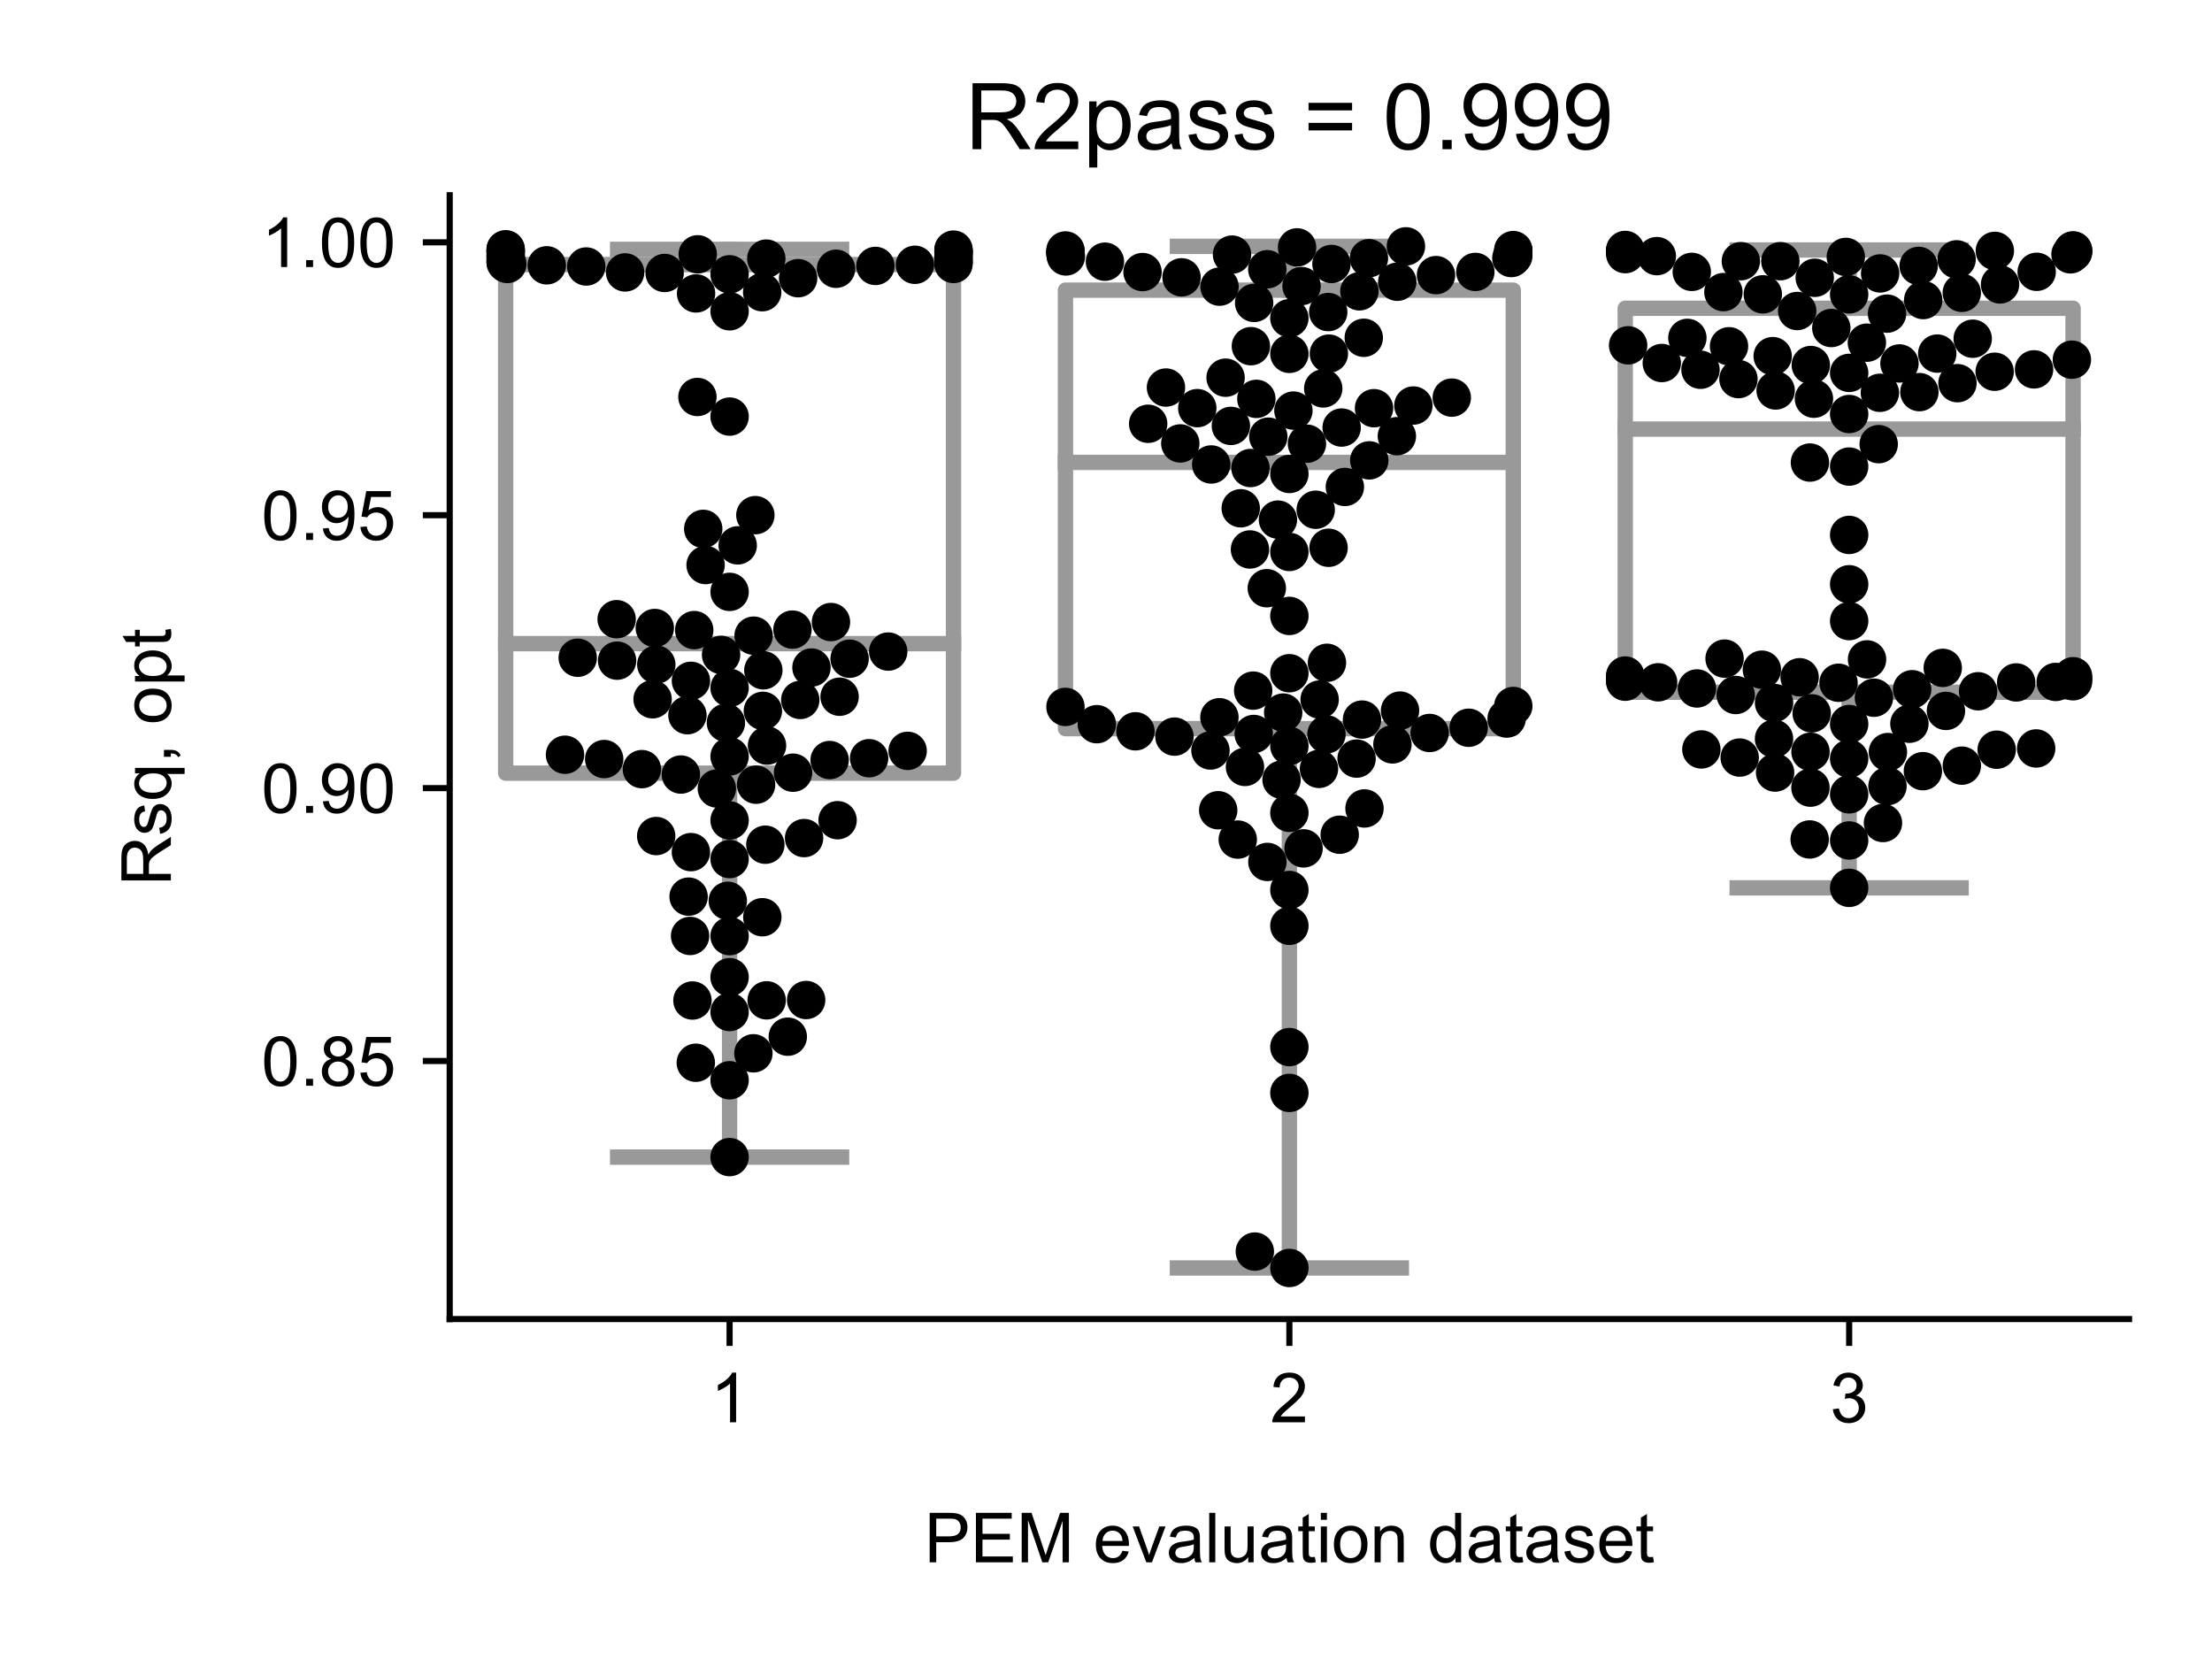 <?xml version="1.0" encoding="utf-8" standalone="no"?>
<!DOCTYPE svg PUBLIC "-//W3C//DTD SVG 1.1//EN"
  "http://www.w3.org/Graphics/SVG/1.1/DTD/svg11.dtd">
<!-- Created with matplotlib (https://matplotlib.org/) -->
<svg height="216pt" version="1.1" viewBox="0 0 288 216" width="288pt" xmlns="http://www.w3.org/2000/svg" xmlns:xlink="http://www.w3.org/1999/xlink">
 <defs>
  <style type="text/css">*{stroke-linecap:butt;stroke-linejoin:round;}</style>
 </defs>
 <g id="figure_1">
  <g id="patch_1">
   <path d="M 0 216 
L 288 216 
L 288 0 
L 0 0 
z
" style="fill:#ffffff;"/>
  </g>
  <g id="axes_1">
   <g id="patch_2">
    <path d="M 58.55 171.738 
L 277.2 171.738 
L 277.2 25.425 
L 58.55 25.425 
z
" style="fill:#ffffff;"/>
   </g>
   <g id="patch_3">
    <path clip-path="url(#pafe825fc06)" d="M 65.839 100.664 
L 124.145 100.664 
L 124.145 34.449 
L 65.839 34.449 
L 65.839 100.664 
z
" style="fill:#ffffff;stroke:#999999;stroke-linejoin:miter;stroke-width:2;"/>
   </g>
   <g id="patch_4">
    <path clip-path="url(#pafe825fc06)" d="M 138.722 94.869 
L 197.029 94.869 
L 197.029 37.777 
L 138.722 37.777 
L 138.722 94.869 
z
" style="fill:#ffffff;stroke:#999999;stroke-linejoin:miter;stroke-width:2;"/>
   </g>
   <g id="patch_5">
    <path clip-path="url(#pafe825fc06)" d="M 211.605 90.123 
L 269.912 90.123 
L 269.912 40.135 
L 211.605 40.135 
L 211.605 90.123 
z
" style="fill:#ffffff;stroke:#999999;stroke-linejoin:miter;stroke-width:2;"/>
   </g>
   <g id="matplotlib.axis_1">
    <g id="xtick_1">
     <g id="line2d_1">
      <defs>
       <path d="M 0 0 
L 0 3.5 
" id="m58ea2082ed" style="stroke:#000000;stroke-width:0.8;"/>
      </defs>
      <g>
       <use style="stroke:#000000;stroke-width:0.8;" x="94.992" xlink:href="#m58ea2082ed" y="171.738"/>
      </g>
     </g>
     <g id="text_1">
      <!-- 1 -->
      <g transform="translate(92.49 185.18)scale(0.09 -0.09)">
       <defs>
        <path d="M 37.25 0 
L 28.469 0 
L 28.469 56 
Q 25.297 52.984 20.141 49.953 
Q 14.984 46.922 10.891 45.406 
L 10.891 53.906 
Q 18.266 57.375 23.781 62.297 
Q 29.297 67.234 31.594 71.875 
L 37.25 71.875 
z
" id="ArialMT-49"/>
       </defs>
       <use xlink:href="#ArialMT-49"/>
      </g>
     </g>
    </g>
    <g id="xtick_2">
     <g id="line2d_2">
      <g>
       <use style="stroke:#000000;stroke-width:0.8;" x="167.875" xlink:href="#m58ea2082ed" y="171.738"/>
      </g>
     </g>
     <g id="text_2">
      <!-- 2 -->
      <g transform="translate(165.373 185.18)scale(0.09 -0.09)">
       <defs>
        <path d="M 50.344 8.453 
L 50.344 0 
L 3.031 0 
Q 2.938 3.172 4.047 6.109 
Q 5.859 10.938 9.828 15.625 
Q 13.812 20.312 21.344 26.469 
Q 33.016 36.031 37.109 41.625 
Q 41.219 47.219 41.219 52.203 
Q 41.219 57.422 37.469 61 
Q 33.734 64.594 27.734 64.594 
Q 21.391 64.594 17.578 60.781 
Q 13.766 56.984 13.719 50.25 
L 4.688 51.172 
Q 5.609 61.281 11.656 66.578 
Q 17.719 71.875 27.938 71.875 
Q 38.234 71.875 44.234 66.156 
Q 50.25 60.453 50.25 52 
Q 50.25 47.703 48.484 43.547 
Q 46.734 39.406 42.656 34.812 
Q 38.578 30.219 29.109 22.219 
Q 21.188 15.578 18.938 13.203 
Q 16.703 10.844 15.234 8.453 
z
" id="ArialMT-50"/>
       </defs>
       <use xlink:href="#ArialMT-50"/>
      </g>
     </g>
    </g>
    <g id="xtick_3">
     <g id="line2d_3">
      <g>
       <use style="stroke:#000000;stroke-width:0.8;" x="240.758" xlink:href="#m58ea2082ed" y="171.738"/>
      </g>
     </g>
     <g id="text_3">
      <!-- 3 -->
      <g transform="translate(238.256 185.18)scale(0.09 -0.09)">
       <defs>
        <path d="M 4.203 18.891 
L 12.984 20.062 
Q 14.5 12.594 18.141 9.297 
Q 21.781 6 27 6 
Q 33.203 6 37.469 10.297 
Q 41.75 14.594 41.75 20.953 
Q 41.75 27 37.797 30.922 
Q 33.844 34.859 27.734 34.859 
Q 25.25 34.859 21.531 33.891 
L 22.516 41.609 
Q 23.391 41.5 23.922 41.5 
Q 29.547 41.5 34.031 44.422 
Q 38.531 47.359 38.531 53.469 
Q 38.531 58.297 35.25 61.469 
Q 31.984 64.656 26.812 64.656 
Q 21.688 64.656 18.266 61.422 
Q 14.844 58.203 13.875 51.766 
L 5.078 53.328 
Q 6.688 62.156 12.391 67.016 
Q 18.109 71.875 26.609 71.875 
Q 32.469 71.875 37.391 69.359 
Q 42.328 66.844 44.938 62.5 
Q 47.562 58.156 47.562 53.266 
Q 47.562 48.641 45.062 44.828 
Q 42.578 41.016 37.703 38.766 
Q 44.047 37.312 47.562 32.688 
Q 51.078 28.078 51.078 21.141 
Q 51.078 11.766 44.234 5.25 
Q 37.406 -1.266 26.953 -1.266 
Q 17.531 -1.266 11.297 4.344 
Q 5.078 9.969 4.203 18.891 
z
" id="ArialMT-51"/>
       </defs>
       <use xlink:href="#ArialMT-51"/>
      </g>
     </g>
    </g>
    <g id="text_4">
     <!-- PEM evaluation dataset -->
     <g transform="translate(120.349 203.411)scale(0.09 -0.09)">
      <defs>
       <path d="M 7.719 0 
L 7.719 71.578 
L 34.719 71.578 
Q 41.844 71.578 45.609 70.906 
Q 50.875 70.016 54.438 67.547 
Q 58.016 65.094 60.188 60.641 
Q 62.359 56.203 62.359 50.875 
Q 62.359 41.75 56.547 35.422 
Q 50.734 29.109 35.547 29.109 
L 17.188 29.109 
L 17.188 0 
z
M 17.188 37.547 
L 35.688 37.547 
Q 44.875 37.547 48.734 40.969 
Q 52.594 44.391 52.594 50.594 
Q 52.594 55.078 50.312 58.266 
Q 48.047 61.469 44.344 62.5 
Q 41.938 63.141 35.5 63.141 
L 17.188 63.141 
z
" id="ArialMT-80"/>
       <path d="M 7.906 0 
L 7.906 71.578 
L 59.672 71.578 
L 59.672 63.141 
L 17.391 63.141 
L 17.391 41.219 
L 56.984 41.219 
L 56.984 32.812 
L 17.391 32.812 
L 17.391 8.453 
L 61.328 8.453 
L 61.328 0 
z
" id="ArialMT-69"/>
       <path d="M 7.422 0 
L 7.422 71.578 
L 21.688 71.578 
L 38.625 20.906 
Q 40.969 13.812 42.047 10.297 
Q 43.266 14.203 45.844 21.781 
L 62.984 71.578 
L 75.734 71.578 
L 75.734 0 
L 66.609 0 
L 66.609 59.906 
L 45.797 0 
L 37.25 0 
L 16.547 60.938 
L 16.547 0 
z
" id="ArialMT-77"/>
       <path id="ArialMT-32"/>
       <path d="M 42.094 16.703 
L 51.172 15.578 
Q 49.031 7.625 43.219 3.219 
Q 37.406 -1.172 28.375 -1.172 
Q 17 -1.172 10.328 5.828 
Q 3.656 12.844 3.656 25.484 
Q 3.656 38.578 10.391 45.797 
Q 17.141 53.031 27.875 53.031 
Q 38.281 53.031 44.875 45.953 
Q 51.469 38.875 51.469 26.031 
Q 51.469 25.25 51.422 23.688 
L 12.75 23.688 
Q 13.234 15.141 17.578 10.594 
Q 21.922 6.062 28.422 6.062 
Q 33.25 6.062 36.672 8.594 
Q 40.094 11.141 42.094 16.703 
z
M 13.234 30.906 
L 42.188 30.906 
Q 41.609 37.453 38.875 40.719 
Q 34.672 45.797 27.984 45.797 
Q 21.922 45.797 17.797 41.75 
Q 13.672 37.703 13.234 30.906 
z
" id="ArialMT-101"/>
       <path d="M 21 0 
L 1.266 51.859 
L 10.547 51.859 
L 21.688 20.797 
Q 23.484 15.766 25 10.359 
Q 26.172 14.453 28.266 20.219 
L 39.797 51.859 
L 48.828 51.859 
L 29.203 0 
z
" id="ArialMT-118"/>
       <path d="M 40.438 6.391 
Q 35.547 2.25 31.031 0.531 
Q 26.516 -1.172 21.344 -1.172 
Q 12.797 -1.172 8.203 3 
Q 3.609 7.172 3.609 13.672 
Q 3.609 17.484 5.344 20.625 
Q 7.078 23.781 9.891 25.688 
Q 12.703 27.594 16.219 28.562 
Q 18.797 29.25 24.031 29.891 
Q 34.672 31.156 39.703 32.906 
Q 39.75 34.719 39.75 35.203 
Q 39.75 40.578 37.25 42.781 
Q 33.891 45.75 27.25 45.75 
Q 21.047 45.75 18.094 43.578 
Q 15.141 41.406 13.719 35.891 
L 5.125 37.062 
Q 6.297 42.578 8.984 45.969 
Q 11.672 49.359 16.75 51.188 
Q 21.828 53.031 28.516 53.031 
Q 35.156 53.031 39.297 51.469 
Q 43.453 49.906 45.406 47.531 
Q 47.359 45.172 48.141 41.547 
Q 48.578 39.312 48.578 33.453 
L 48.578 21.734 
Q 48.578 9.469 49.141 6.219 
Q 49.703 2.984 51.375 0 
L 42.188 0 
Q 40.828 2.734 40.438 6.391 
z
M 39.703 26.031 
Q 34.906 24.078 25.344 22.703 
Q 19.922 21.922 17.672 20.938 
Q 15.438 19.969 14.203 18.094 
Q 12.984 16.219 12.984 13.922 
Q 12.984 10.406 15.641 8.062 
Q 18.312 5.719 23.438 5.719 
Q 28.516 5.719 32.469 7.938 
Q 36.422 10.156 38.281 14.016 
Q 39.703 17 39.703 22.797 
z
" id="ArialMT-97"/>
       <path d="M 6.391 0 
L 6.391 71.578 
L 15.188 71.578 
L 15.188 0 
z
" id="ArialMT-108"/>
       <path d="M 40.578 0 
L 40.578 7.625 
Q 34.516 -1.172 24.125 -1.172 
Q 19.531 -1.172 15.547 0.578 
Q 11.578 2.344 9.641 5 
Q 7.719 7.672 6.938 11.531 
Q 6.391 14.109 6.391 19.734 
L 6.391 51.859 
L 15.188 51.859 
L 15.188 23.094 
Q 15.188 16.219 15.719 13.812 
Q 16.547 10.359 19.234 8.375 
Q 21.922 6.391 25.875 6.391 
Q 29.828 6.391 33.297 8.422 
Q 36.766 10.453 38.203 13.938 
Q 39.656 17.438 39.656 24.078 
L 39.656 51.859 
L 48.438 51.859 
L 48.438 0 
z
" id="ArialMT-117"/>
       <path d="M 25.781 7.859 
L 27.047 0.094 
Q 23.344 -0.688 20.406 -0.688 
Q 15.625 -0.688 12.984 0.828 
Q 10.359 2.344 9.281 4.812 
Q 8.203 7.281 8.203 15.188 
L 8.203 45.016 
L 1.766 45.016 
L 1.766 51.859 
L 8.203 51.859 
L 8.203 64.703 
L 16.938 69.969 
L 16.938 51.859 
L 25.781 51.859 
L 25.781 45.016 
L 16.938 45.016 
L 16.938 14.703 
Q 16.938 10.938 17.406 9.859 
Q 17.875 8.797 18.922 8.156 
Q 19.969 7.516 21.922 7.516 
Q 23.391 7.516 25.781 7.859 
z
" id="ArialMT-116"/>
       <path d="M 6.641 61.469 
L 6.641 71.578 
L 15.438 71.578 
L 15.438 61.469 
z
M 6.641 0 
L 6.641 51.859 
L 15.438 51.859 
L 15.438 0 
z
" id="ArialMT-105"/>
       <path d="M 3.328 25.922 
Q 3.328 40.328 11.328 47.266 
Q 18.016 53.031 27.641 53.031 
Q 38.328 53.031 45.109 46.016 
Q 51.906 39.016 51.906 26.656 
Q 51.906 16.656 48.906 10.906 
Q 45.906 5.172 40.156 2 
Q 34.422 -1.172 27.641 -1.172 
Q 16.75 -1.172 10.031 5.812 
Q 3.328 12.797 3.328 25.922 
z
M 12.359 25.922 
Q 12.359 15.969 16.703 11.016 
Q 21.047 6.062 27.641 6.062 
Q 34.188 6.062 38.531 11.031 
Q 42.875 16.016 42.875 26.219 
Q 42.875 35.844 38.5 40.797 
Q 34.125 45.75 27.641 45.75 
Q 21.047 45.75 16.703 40.812 
Q 12.359 35.891 12.359 25.922 
z
" id="ArialMT-111"/>
       <path d="M 6.594 0 
L 6.594 51.859 
L 14.5 51.859 
L 14.5 44.484 
Q 20.219 53.031 31 53.031 
Q 35.688 53.031 39.625 51.344 
Q 43.562 49.656 45.516 46.922 
Q 47.469 44.188 48.25 40.438 
Q 48.734 37.984 48.734 31.891 
L 48.734 0 
L 39.938 0 
L 39.938 31.547 
Q 39.938 36.922 38.906 39.578 
Q 37.891 42.234 35.281 43.812 
Q 32.672 45.406 29.156 45.406 
Q 23.531 45.406 19.453 41.844 
Q 15.375 38.281 15.375 28.328 
L 15.375 0 
z
" id="ArialMT-110"/>
       <path d="M 40.234 0 
L 40.234 6.547 
Q 35.297 -1.172 25.734 -1.172 
Q 19.531 -1.172 14.328 2.25 
Q 9.125 5.672 6.266 11.797 
Q 3.422 17.922 3.422 25.875 
Q 3.422 33.641 6 39.969 
Q 8.594 46.297 13.766 49.656 
Q 18.953 53.031 25.344 53.031 
Q 30.031 53.031 33.688 51.047 
Q 37.359 49.078 39.656 45.906 
L 39.656 71.578 
L 48.391 71.578 
L 48.391 0 
z
M 12.453 25.875 
Q 12.453 15.922 16.641 10.984 
Q 20.844 6.062 26.562 6.062 
Q 32.328 6.062 36.344 10.766 
Q 40.375 15.484 40.375 25.141 
Q 40.375 35.797 36.266 40.766 
Q 32.172 45.75 26.172 45.75 
Q 20.312 45.75 16.375 40.969 
Q 12.453 36.188 12.453 25.875 
z
" id="ArialMT-100"/>
       <path d="M 3.078 15.484 
L 11.766 16.844 
Q 12.5 11.625 15.844 8.844 
Q 19.188 6.062 25.203 6.062 
Q 31.25 6.062 34.172 8.516 
Q 37.109 10.984 37.109 14.312 
Q 37.109 17.281 34.516 19 
Q 32.719 20.172 25.531 21.969 
Q 15.875 24.422 12.141 26.203 
Q 8.406 27.984 6.469 31.125 
Q 4.547 34.281 4.547 38.094 
Q 4.547 41.547 6.125 44.5 
Q 7.719 47.469 10.453 49.422 
Q 12.5 50.922 16.031 51.969 
Q 19.578 53.031 23.641 53.031 
Q 29.734 53.031 34.344 51.266 
Q 38.969 49.516 41.156 46.5 
Q 43.359 43.5 44.188 38.484 
L 35.594 37.312 
Q 35.016 41.312 32.203 43.547 
Q 29.391 45.797 24.266 45.797 
Q 18.219 45.797 15.625 43.797 
Q 13.031 41.797 13.031 39.109 
Q 13.031 37.406 14.109 36.031 
Q 15.188 34.625 17.484 33.688 
Q 18.797 33.203 25.25 31.453 
Q 34.578 28.953 38.25 27.359 
Q 41.938 25.781 44.031 22.75 
Q 46.141 19.734 46.141 15.234 
Q 46.141 10.844 43.578 6.953 
Q 41.016 3.078 36.172 0.953 
Q 31.344 -1.172 25.25 -1.172 
Q 15.141 -1.172 9.844 3.031 
Q 4.547 7.234 3.078 15.484 
z
" id="ArialMT-115"/>
      </defs>
      <use xlink:href="#ArialMT-80"/>
      <use x="66.699" xlink:href="#ArialMT-69"/>
      <use x="133.398" xlink:href="#ArialMT-77"/>
      <use x="216.699" xlink:href="#ArialMT-32"/>
      <use x="244.482" xlink:href="#ArialMT-101"/>
      <use x="300.098" xlink:href="#ArialMT-118"/>
      <use x="350.098" xlink:href="#ArialMT-97"/>
      <use x="405.713" xlink:href="#ArialMT-108"/>
      <use x="427.93" xlink:href="#ArialMT-117"/>
      <use x="483.545" xlink:href="#ArialMT-97"/>
      <use x="539.16" xlink:href="#ArialMT-116"/>
      <use x="566.943" xlink:href="#ArialMT-105"/>
      <use x="589.16" xlink:href="#ArialMT-111"/>
      <use x="644.775" xlink:href="#ArialMT-110"/>
      <use x="700.391" xlink:href="#ArialMT-32"/>
      <use x="728.174" xlink:href="#ArialMT-100"/>
      <use x="783.789" xlink:href="#ArialMT-97"/>
      <use x="839.404" xlink:href="#ArialMT-116"/>
      <use x="867.188" xlink:href="#ArialMT-97"/>
      <use x="922.803" xlink:href="#ArialMT-115"/>
      <use x="972.803" xlink:href="#ArialMT-101"/>
      <use x="1028.418" xlink:href="#ArialMT-116"/>
     </g>
    </g>
   </g>
   <g id="matplotlib.axis_2">
    <g id="ytick_1">
     <g id="line2d_4">
      <defs>
       <path d="M 0 0 
L -3.5 0 
" id="md727cc27df" style="stroke:#000000;stroke-width:0.8;"/>
      </defs>
      <g>
       <use style="stroke:#000000;stroke-width:0.8;" x="58.55" xlink:href="#md727cc27df" y="138.141"/>
      </g>
     </g>
     <g id="text_5">
      <!-- 0.85 -->
      <g transform="translate(34.036 141.362)scale(0.09 -0.09)">
       <defs>
        <path d="M 4.156 35.297 
Q 4.156 48 6.766 55.734 
Q 9.375 63.484 14.516 67.672 
Q 19.672 71.875 27.484 71.875 
Q 33.25 71.875 37.594 69.547 
Q 41.938 67.234 44.766 62.859 
Q 47.609 58.5 49.219 52.219 
Q 50.828 45.953 50.828 35.297 
Q 50.828 22.703 48.234 14.969 
Q 45.656 7.234 40.5 3 
Q 35.359 -1.219 27.484 -1.219 
Q 17.141 -1.219 11.234 6.203 
Q 4.156 15.141 4.156 35.297 
z
M 13.188 35.297 
Q 13.188 17.672 17.312 11.828 
Q 21.438 6 27.484 6 
Q 33.547 6 37.672 11.859 
Q 41.797 17.719 41.797 35.297 
Q 41.797 52.984 37.672 58.781 
Q 33.547 64.594 27.391 64.594 
Q 21.344 64.594 17.719 59.469 
Q 13.188 52.938 13.188 35.297 
z
" id="ArialMT-48"/>
        <path d="M 9.078 0 
L 9.078 10.016 
L 19.094 10.016 
L 19.094 0 
z
" id="ArialMT-46"/>
        <path d="M 17.672 38.812 
Q 12.203 40.828 9.562 44.531 
Q 6.938 48.25 6.938 53.422 
Q 6.938 61.234 12.547 66.547 
Q 18.172 71.875 27.484 71.875 
Q 36.859 71.875 42.578 66.422 
Q 48.297 60.984 48.297 53.172 
Q 48.297 48.188 45.672 44.5 
Q 43.062 40.828 37.75 38.812 
Q 44.344 36.672 47.781 31.875 
Q 51.219 27.094 51.219 20.453 
Q 51.219 11.281 44.719 5.031 
Q 38.234 -1.219 27.641 -1.219 
Q 17.047 -1.219 10.547 5.047 
Q 4.047 11.328 4.047 20.703 
Q 4.047 27.688 7.594 32.391 
Q 11.141 37.109 17.672 38.812 
z
M 15.922 53.719 
Q 15.922 48.641 19.188 45.406 
Q 22.469 42.188 27.688 42.188 
Q 32.766 42.188 36.016 45.375 
Q 39.266 48.578 39.266 53.219 
Q 39.266 58.062 35.906 61.359 
Q 32.562 64.656 27.594 64.656 
Q 22.562 64.656 19.234 61.422 
Q 15.922 58.203 15.922 53.719 
z
M 13.094 20.656 
Q 13.094 16.891 14.875 13.375 
Q 16.656 9.859 20.172 7.922 
Q 23.688 6 27.734 6 
Q 34.031 6 38.125 10.047 
Q 42.234 14.109 42.234 20.359 
Q 42.234 26.703 38.016 30.859 
Q 33.797 35.016 27.438 35.016 
Q 21.234 35.016 17.156 30.906 
Q 13.094 26.812 13.094 20.656 
z
" id="ArialMT-56"/>
        <path d="M 4.156 18.75 
L 13.375 19.531 
Q 14.406 12.797 18.141 9.391 
Q 21.875 6 27.156 6 
Q 33.5 6 37.891 10.781 
Q 42.281 15.578 42.281 23.484 
Q 42.281 31 38.062 35.344 
Q 33.844 39.703 27 39.703 
Q 22.75 39.703 19.328 37.766 
Q 15.922 35.844 13.969 32.766 
L 5.719 33.844 
L 12.641 70.609 
L 48.25 70.609 
L 48.25 62.203 
L 19.672 62.203 
L 15.828 42.969 
Q 22.266 47.469 29.344 47.469 
Q 38.719 47.469 45.156 40.969 
Q 51.609 34.469 51.609 24.266 
Q 51.609 14.547 45.953 7.469 
Q 39.062 -1.219 27.156 -1.219 
Q 17.391 -1.219 11.203 4.25 
Q 5.031 9.719 4.156 18.75 
z
" id="ArialMT-53"/>
       </defs>
       <use xlink:href="#ArialMT-48"/>
       <use x="55.615" xlink:href="#ArialMT-46"/>
       <use x="83.398" xlink:href="#ArialMT-56"/>
       <use x="139.014" xlink:href="#ArialMT-53"/>
      </g>
     </g>
    </g>
    <g id="ytick_2">
     <g id="line2d_5">
      <g>
       <use style="stroke:#000000;stroke-width:0.8;" x="58.55" xlink:href="#md727cc27df" y="102.61"/>
      </g>
     </g>
     <g id="text_6">
      <!-- 0.90 -->
      <g transform="translate(34.036 105.831)scale(0.09 -0.09)">
       <defs>
        <path d="M 5.469 16.547 
L 13.922 17.328 
Q 14.984 11.375 18.016 8.688 
Q 21.047 6 25.781 6 
Q 29.828 6 32.875 7.859 
Q 35.938 9.719 37.891 12.812 
Q 39.844 15.922 41.156 21.188 
Q 42.484 26.469 42.484 31.938 
Q 42.484 32.516 42.438 33.688 
Q 39.797 29.5 35.234 26.875 
Q 30.672 24.266 25.344 24.266 
Q 16.453 24.266 10.297 30.703 
Q 4.156 37.156 4.156 47.703 
Q 4.156 58.594 10.578 65.234 
Q 17 71.875 26.656 71.875 
Q 33.641 71.875 39.422 68.109 
Q 45.219 64.359 48.219 57.391 
Q 51.219 50.438 51.219 37.25 
Q 51.219 23.531 48.234 15.406 
Q 45.266 7.281 39.375 3.031 
Q 33.5 -1.219 25.594 -1.219 
Q 17.188 -1.219 11.859 3.438 
Q 6.547 8.109 5.469 16.547 
z
M 41.453 48.141 
Q 41.453 55.719 37.422 60.156 
Q 33.406 64.594 27.734 64.594 
Q 21.875 64.594 17.531 59.812 
Q 13.188 55.031 13.188 47.406 
Q 13.188 40.578 17.312 36.297 
Q 21.438 32.031 27.484 32.031 
Q 33.594 32.031 37.516 36.297 
Q 41.453 40.578 41.453 48.141 
z
" id="ArialMT-57"/>
       </defs>
       <use xlink:href="#ArialMT-48"/>
       <use x="55.615" xlink:href="#ArialMT-46"/>
       <use x="83.398" xlink:href="#ArialMT-57"/>
       <use x="139.014" xlink:href="#ArialMT-48"/>
      </g>
     </g>
    </g>
    <g id="ytick_3">
     <g id="line2d_6">
      <g>
       <use style="stroke:#000000;stroke-width:0.8;" x="58.55" xlink:href="#md727cc27df" y="67.079"/>
      </g>
     </g>
     <g id="text_7">
      <!-- 0.95 -->
      <g transform="translate(34.036 70.3)scale(0.09 -0.09)">
       <use xlink:href="#ArialMT-48"/>
       <use x="55.615" xlink:href="#ArialMT-46"/>
       <use x="83.398" xlink:href="#ArialMT-57"/>
       <use x="139.014" xlink:href="#ArialMT-53"/>
      </g>
     </g>
    </g>
    <g id="ytick_4">
     <g id="line2d_7">
      <g>
       <use style="stroke:#000000;stroke-width:0.8;" x="58.55" xlink:href="#md727cc27df" y="31.548"/>
      </g>
     </g>
     <g id="text_8">
      <!-- 1.00 -->
      <g transform="translate(34.036 34.769)scale(0.09 -0.09)">
       <use xlink:href="#ArialMT-49"/>
       <use x="55.615" xlink:href="#ArialMT-46"/>
       <use x="83.398" xlink:href="#ArialMT-48"/>
       <use x="139.014" xlink:href="#ArialMT-48"/>
      </g>
     </g>
    </g>
    <g id="text_9">
     <!-- Rsq, opt -->
     <g transform="translate(22.247 115.339)rotate(-90)scale(0.09 -0.09)">
      <defs>
       <path d="M 7.859 0 
L 7.859 71.578 
L 39.594 71.578 
Q 49.172 71.578 54.141 69.641 
Q 59.125 67.719 62.109 62.828 
Q 65.094 57.953 65.094 52.047 
Q 65.094 44.438 60.156 39.203 
Q 55.219 33.984 44.922 32.562 
Q 48.688 30.766 50.641 29 
Q 54.781 25.203 58.5 19.484 
L 70.953 0 
L 59.031 0 
L 49.562 14.891 
Q 45.406 21.344 42.719 24.75 
Q 40.047 28.172 37.922 29.531 
Q 35.797 30.906 33.594 31.453 
Q 31.984 31.781 28.328 31.781 
L 17.328 31.781 
L 17.328 0 
z
M 17.328 39.984 
L 37.703 39.984 
Q 44.188 39.984 47.844 41.328 
Q 51.516 42.672 53.422 45.625 
Q 55.328 48.578 55.328 52.047 
Q 55.328 57.125 51.641 60.391 
Q 47.953 63.672 39.984 63.672 
L 17.328 63.672 
z
" id="ArialMT-82"/>
       <path d="M 39.656 -19.875 
L 39.656 5.516 
Q 37.594 2.641 33.906 0.734 
Q 30.219 -1.172 26.078 -1.172 
Q 16.844 -1.172 10.172 6.203 
Q 3.516 13.578 3.516 26.422 
Q 3.516 34.234 6.219 40.422 
Q 8.938 46.625 14.078 49.828 
Q 19.234 53.031 25.391 53.031 
Q 35.016 53.031 40.531 44.922 
L 40.531 51.859 
L 48.438 51.859 
L 48.438 -19.875 
z
M 12.547 26.078 
Q 12.547 16.062 16.75 11.062 
Q 20.953 6.062 26.812 6.062 
Q 32.422 6.062 36.469 10.812 
Q 40.531 15.578 40.531 25.297 
Q 40.531 35.641 36.25 40.859 
Q 31.984 46.094 26.219 46.094 
Q 20.516 46.094 16.531 41.234 
Q 12.547 36.375 12.547 26.078 
z
" id="ArialMT-113"/>
       <path d="M 8.891 0 
L 8.891 10.016 
L 18.891 10.016 
L 18.891 0 
Q 18.891 -5.516 16.938 -8.906 
Q 14.984 -12.312 10.75 -14.156 
L 8.297 -10.406 
Q 11.078 -9.188 12.391 -6.812 
Q 13.719 -4.438 13.875 0 
z
" id="ArialMT-44"/>
       <path d="M 6.594 -19.875 
L 6.594 51.859 
L 14.594 51.859 
L 14.594 45.125 
Q 17.438 49.078 21 51.047 
Q 24.562 53.031 29.641 53.031 
Q 36.281 53.031 41.359 49.609 
Q 46.438 46.188 49.016 39.953 
Q 51.609 33.734 51.609 26.312 
Q 51.609 18.359 48.75 11.984 
Q 45.906 5.609 40.453 2.219 
Q 35.016 -1.172 29 -1.172 
Q 24.609 -1.172 21.109 0.688 
Q 17.625 2.547 15.375 5.375 
L 15.375 -19.875 
z
M 14.547 25.641 
Q 14.547 15.625 18.594 10.844 
Q 22.656 6.062 28.422 6.062 
Q 34.281 6.062 38.453 11.016 
Q 42.625 15.969 42.625 26.375 
Q 42.625 36.281 38.547 41.203 
Q 34.469 46.141 28.812 46.141 
Q 23.188 46.141 18.859 40.891 
Q 14.547 35.641 14.547 25.641 
z
" id="ArialMT-112"/>
      </defs>
      <use xlink:href="#ArialMT-82"/>
      <use x="72.217" xlink:href="#ArialMT-115"/>
      <use x="122.217" xlink:href="#ArialMT-113"/>
      <use x="177.832" xlink:href="#ArialMT-44"/>
      <use x="205.615" xlink:href="#ArialMT-32"/>
      <use x="233.398" xlink:href="#ArialMT-111"/>
      <use x="289.014" xlink:href="#ArialMT-112"/>
      <use x="344.629" xlink:href="#ArialMT-116"/>
     </g>
    </g>
   </g>
   <g id="line2d_8">
    <path clip-path="url(#pafe825fc06)" d="M 94.992 100.664 
L 94.992 150.654 
" style="fill:none;stroke:#999999;stroke-linecap:square;stroke-width:2;"/>
   </g>
   <g id="line2d_9">
    <path clip-path="url(#pafe825fc06)" d="M 94.992 34.449 
L 94.992 32.461 
" style="fill:none;stroke:#999999;stroke-linecap:square;stroke-width:2;"/>
   </g>
   <g id="line2d_10">
    <path clip-path="url(#pafe825fc06)" d="M 80.415 150.654 
L 109.569 150.654 
" style="fill:none;stroke:#999999;stroke-linecap:square;stroke-width:2;"/>
   </g>
   <g id="line2d_11">
    <path clip-path="url(#pafe825fc06)" d="M 80.415 32.461 
L 109.569 32.461 
" style="fill:none;stroke:#999999;stroke-linecap:square;stroke-width:2;"/>
   </g>
   <g id="line2d_12"/>
   <g id="line2d_13">
    <path clip-path="url(#pafe825fc06)" d="M 167.875 94.869 
L 167.875 165.088 
" style="fill:none;stroke:#999999;stroke-linecap:square;stroke-width:2;"/>
   </g>
   <g id="line2d_14">
    <path clip-path="url(#pafe825fc06)" d="M 167.875 37.777 
L 167.875 32.076 
" style="fill:none;stroke:#999999;stroke-linecap:square;stroke-width:2;"/>
   </g>
   <g id="line2d_15">
    <path clip-path="url(#pafe825fc06)" d="M 153.299 165.088 
L 182.452 165.088 
" style="fill:none;stroke:#999999;stroke-linecap:square;stroke-width:2;"/>
   </g>
   <g id="line2d_16">
    <path clip-path="url(#pafe825fc06)" d="M 153.299 32.076 
L 182.452 32.076 
" style="fill:none;stroke:#999999;stroke-linecap:square;stroke-width:2;"/>
   </g>
   <g id="line2d_17"/>
   <g id="line2d_18">
    <path clip-path="url(#pafe825fc06)" d="M 240.758 90.123 
L 240.758 115.599 
" style="fill:none;stroke:#999999;stroke-linecap:square;stroke-width:2;"/>
   </g>
   <g id="line2d_19">
    <path clip-path="url(#pafe825fc06)" d="M 240.758 40.135 
L 240.758 32.546 
" style="fill:none;stroke:#999999;stroke-linecap:square;stroke-width:2;"/>
   </g>
   <g id="line2d_20">
    <path clip-path="url(#pafe825fc06)" d="M 226.182 115.599 
L 255.335 115.599 
" style="fill:none;stroke:#999999;stroke-linecap:square;stroke-width:2;"/>
   </g>
   <g id="line2d_21">
    <path clip-path="url(#pafe825fc06)" d="M 226.182 32.546 
L 255.335 32.546 
" style="fill:none;stroke:#999999;stroke-linecap:square;stroke-width:2;"/>
   </g>
   <g id="line2d_22"/>
   <g id="line2d_23">
    <path clip-path="url(#pafe825fc06)" d="M 65.839 83.799 
L 124.145 83.799 
" style="fill:none;stroke:#999999;stroke-linecap:square;stroke-width:2;"/>
   </g>
   <g id="line2d_24">
    <path clip-path="url(#pafe825fc06)" d="M 138.722 60.206 
L 197.029 60.206 
" style="fill:none;stroke:#999999;stroke-linecap:square;stroke-width:2;"/>
   </g>
   <g id="line2d_25">
    <path clip-path="url(#pafe825fc06)" d="M 211.605 55.867 
L 269.912 55.867 
" style="fill:none;stroke:#999999;stroke-linecap:square;stroke-width:2;"/>
   </g>
   <g id="patch_6">
    <path d="M 58.55 171.738 
L 58.55 25.425 
" style="fill:none;stroke:#000000;stroke-linecap:square;stroke-linejoin:miter;stroke-width:0.8;"/>
   </g>
   <g id="patch_7">
    <path d="M 58.55 171.738 
L 277.2 171.738 
" style="fill:none;stroke:#000000;stroke-linecap:square;stroke-linejoin:miter;stroke-width:0.8;"/>
   </g>
   <g id="PathCollection_1">
    <defs>
     <path d="M 0 2.5 
C 0.663 2.5 1.299 2.237 1.768 1.768 
C 2.237 1.299 2.5 0.663 2.5 -0 
C 2.5 -0.663 2.237 -1.299 1.768 -1.768 
C 1.299 -2.237 0.663 -2.5 0 -2.5 
C -0.663 -2.5 -1.299 -2.237 -1.768 -1.768 
C -2.237 -1.299 -2.5 -0.663 -2.5 0 
C -2.5 0.663 -2.237 1.299 -1.768 1.768 
C -1.299 2.237 -0.663 2.5 0 2.5 
z
" id="C0_0_8e8ba840ff"/>
    </defs>
    <g clip-path="url(#pafe825fc06)">
     <use x="94.992" xlink:href="#C0_0_8e8ba840ff" y="150.654"/>
    </g>
    <g clip-path="url(#pafe825fc06)">
     <use x="94.992" xlink:href="#C0_0_8e8ba840ff" y="140.649"/>
    </g>
    <g clip-path="url(#pafe825fc06)">
     <use x="90.593" xlink:href="#C0_0_8e8ba840ff" y="138.369"/>
    </g>
    <g clip-path="url(#pafe825fc06)">
     <use x="98.092" xlink:href="#C0_0_8e8ba840ff" y="137.139"/>
    </g>
    <g clip-path="url(#pafe825fc06)">
     <use x="102.57" xlink:href="#C0_0_8e8ba840ff" y="134.976"/>
    </g>
    <g clip-path="url(#pafe825fc06)">
     <use x="94.992" xlink:href="#C0_0_8e8ba840ff" y="131.763"/>
    </g>
    <g clip-path="url(#pafe825fc06)">
     <use x="90.156" xlink:href="#C0_0_8e8ba840ff" y="130.265"/>
    </g>
    <g clip-path="url(#pafe825fc06)">
     <use x="99.818" xlink:href="#C0_0_8e8ba840ff" y="130.242"/>
    </g>
    <g clip-path="url(#pafe825fc06)">
     <use x="104.96" xlink:href="#C0_0_8e8ba840ff" y="130.202"/>
    </g>
    <g clip-path="url(#pafe825fc06)">
     <use x="94.992" xlink:href="#C0_0_8e8ba840ff" y="127.226"/>
    </g>
    <g clip-path="url(#pafe825fc06)">
     <use x="94.992" xlink:href="#C0_0_8e8ba840ff" y="121.884"/>
    </g>
    <g clip-path="url(#pafe825fc06)">
     <use x="89.849" xlink:href="#C0_0_8e8ba840ff" y="121.859"/>
    </g>
    <g clip-path="url(#pafe825fc06)">
     <use x="99.254" xlink:href="#C0_0_8e8ba840ff" y="119.422"/>
    </g>
    <g clip-path="url(#pafe825fc06)">
     <use x="94.758" xlink:href="#C0_0_8e8ba840ff" y="117.285"/>
    </g>
    <g clip-path="url(#pafe825fc06)">
     <use x="89.655" xlink:href="#C0_0_8e8ba840ff" y="116.742"/>
    </g>
    <g clip-path="url(#pafe825fc06)">
     <use x="94.992" xlink:href="#C0_0_8e8ba840ff" y="111.85"/>
    </g>
    <g clip-path="url(#pafe825fc06)">
     <use x="89.959" xlink:href="#C0_0_8e8ba840ff" y="110.945"/>
    </g>
    <g clip-path="url(#pafe825fc06)">
     <use x="99.646" xlink:href="#C0_0_8e8ba840ff" y="109.979"/>
    </g>
    <g clip-path="url(#pafe825fc06)">
     <use x="104.69" xlink:href="#C0_0_8e8ba840ff" y="109.117"/>
    </g>
    <g clip-path="url(#pafe825fc06)">
     <use x="85.436" xlink:href="#C0_0_8e8ba840ff" y="108.852"/>
    </g>
    <g clip-path="url(#pafe825fc06)">
     <use x="94.992" xlink:href="#C0_0_8e8ba840ff" y="106.823"/>
    </g>
    <g clip-path="url(#pafe825fc06)">
     <use x="109.053" xlink:href="#C0_0_8e8ba840ff" y="106.789"/>
    </g>
    <g clip-path="url(#pafe825fc06)">
     <use x="93.333" xlink:href="#C0_0_8e8ba840ff" y="102.66"/>
    </g>
    <g clip-path="url(#pafe825fc06)">
     <use x="98.443" xlink:href="#C0_0_8e8ba840ff" y="102.164"/>
    </g>
    <g clip-path="url(#pafe825fc06)">
     <use x="88.649" xlink:href="#C0_0_8e8ba840ff" y="100.844"/>
    </g>
    <g clip-path="url(#pafe825fc06)">
     <use x="103.252" xlink:href="#C0_0_8e8ba840ff" y="100.604"/>
    </g>
    <g clip-path="url(#pafe825fc06)">
     <use x="83.572" xlink:href="#C0_0_8e8ba840ff" y="100.14"/>
    </g>
    <g clip-path="url(#pafe825fc06)">
     <use x="108.02" xlink:href="#C0_0_8e8ba840ff" y="98.956"/>
    </g>
    <g clip-path="url(#pafe825fc06)">
     <use x="78.664" xlink:href="#C0_0_8e8ba840ff" y="98.826"/>
    </g>
    <g clip-path="url(#pafe825fc06)">
     <use x="113.156" xlink:href="#C0_0_8e8ba840ff" y="98.718"/>
    </g>
    <g clip-path="url(#pafe825fc06)">
     <use x="94.992" xlink:href="#C0_0_8e8ba840ff" y="98.482"/>
    </g>
    <g clip-path="url(#pafe825fc06)">
     <use x="73.563" xlink:href="#C0_0_8e8ba840ff" y="98.266"/>
    </g>
    <g clip-path="url(#pafe825fc06)">
     <use x="118.175" xlink:href="#C0_0_8e8ba840ff" y="97.76"/>
    </g>
    <g clip-path="url(#pafe825fc06)">
     <use x="99.864" xlink:href="#C0_0_8e8ba840ff" y="97.074"/>
    </g>
    <g clip-path="url(#pafe825fc06)">
     <use x="94.514" xlink:href="#C0_0_8e8ba840ff" y="94.103"/>
    </g>
    <g clip-path="url(#pafe825fc06)">
     <use x="89.502" xlink:href="#C0_0_8e8ba840ff" y="93.118"/>
    </g>
    <g clip-path="url(#pafe825fc06)">
     <use x="99.327" xlink:href="#C0_0_8e8ba840ff" y="92.552"/>
    </g>
    <g clip-path="url(#pafe825fc06)">
     <use x="104.194" xlink:href="#C0_0_8e8ba840ff" y="91.131"/>
    </g>
    <g clip-path="url(#pafe825fc06)">
     <use x="84.967" xlink:href="#C0_0_8e8ba840ff" y="91.043"/>
    </g>
    <g clip-path="url(#pafe825fc06)">
     <use x="109.314" xlink:href="#C0_0_8e8ba840ff" y="90.714"/>
    </g>
    <g clip-path="url(#pafe825fc06)">
     <use x="94.992" xlink:href="#C0_0_8e8ba840ff" y="89.558"/>
    </g>
    <g clip-path="url(#pafe825fc06)">
     <use x="89.961" xlink:href="#C0_0_8e8ba840ff" y="88.644"/>
    </g>
    <g clip-path="url(#pafe825fc06)">
     <use x="99.385" xlink:href="#C0_0_8e8ba840ff" y="87.271"/>
    </g>
    <g clip-path="url(#pafe825fc06)">
     <use x="105.653" xlink:href="#C0_0_8e8ba840ff" y="86.913"/>
    </g>
    <g clip-path="url(#pafe825fc06)">
     <use x="85.451" xlink:href="#C0_0_8e8ba840ff" y="86.53"/>
    </g>
    <g clip-path="url(#pafe825fc06)">
     <use x="80.344" xlink:href="#C0_0_8e8ba840ff" y="86.016"/>
    </g>
    <g clip-path="url(#pafe825fc06)">
     <use x="110.618" xlink:href="#C0_0_8e8ba840ff" y="85.763"/>
    </g>
    <g clip-path="url(#pafe825fc06)">
     <use x="75.22" xlink:href="#C0_0_8e8ba840ff" y="85.637"/>
    </g>
    <g clip-path="url(#pafe825fc06)">
     <use x="93.885" xlink:href="#C0_0_8e8ba840ff" y="85.263"/>
    </g>
    <g clip-path="url(#pafe825fc06)">
     <use x="115.644" xlink:href="#C0_0_8e8ba840ff" y="84.833"/>
    </g>
    <g clip-path="url(#pafe825fc06)">
     <use x="98.118" xlink:href="#C0_0_8e8ba840ff" y="82.764"/>
    </g>
    <g clip-path="url(#pafe825fc06)">
     <use x="90.387" xlink:href="#C0_0_8e8ba840ff" y="82.038"/>
    </g>
    <g clip-path="url(#pafe825fc06)">
     <use x="103.178" xlink:href="#C0_0_8e8ba840ff" y="81.975"/>
    </g>
    <g clip-path="url(#pafe825fc06)">
     <use x="85.254" xlink:href="#C0_0_8e8ba840ff" y="81.765"/>
    </g>
    <g clip-path="url(#pafe825fc06)">
     <use x="108.19" xlink:href="#C0_0_8e8ba840ff" y="80.991"/>
    </g>
    <g clip-path="url(#pafe825fc06)">
     <use x="80.288" xlink:href="#C0_0_8e8ba840ff" y="80.62"/>
    </g>
    <g clip-path="url(#pafe825fc06)">
     <use x="94.992" xlink:href="#C0_0_8e8ba840ff" y="77.062"/>
    </g>
    <g clip-path="url(#pafe825fc06)">
     <use x="91.868" xlink:href="#C0_0_8e8ba840ff" y="73.568"/>
    </g>
    <g clip-path="url(#pafe825fc06)">
     <use x="96.048" xlink:href="#C0_0_8e8ba840ff" y="71.006"/>
    </g>
    <g clip-path="url(#pafe825fc06)">
     <use x="91.56" xlink:href="#C0_0_8e8ba840ff" y="68.858"/>
    </g>
    <g clip-path="url(#pafe825fc06)">
     <use x="98.348" xlink:href="#C0_0_8e8ba840ff" y="67.072"/>
    </g>
    <g clip-path="url(#pafe825fc06)">
     <use x="94.992" xlink:href="#C0_0_8e8ba840ff" y="54.24"/>
    </g>
    <g clip-path="url(#pafe825fc06)">
     <use x="90.804" xlink:href="#C0_0_8e8ba840ff" y="51.687"/>
    </g>
    <g clip-path="url(#pafe825fc06)">
     <use x="94.992" xlink:href="#C0_0_8e8ba840ff" y="40.531"/>
    </g>
    <g clip-path="url(#pafe825fc06)">
     <use x="90.628" xlink:href="#C0_0_8e8ba840ff" y="38.203"/>
    </g>
    <g clip-path="url(#pafe825fc06)">
     <use x="99.235" xlink:href="#C0_0_8e8ba840ff" y="38.044"/>
    </g>
    <g clip-path="url(#pafe825fc06)">
     <use x="103.916" xlink:href="#C0_0_8e8ba840ff" y="36.222"/>
    </g>
    <g clip-path="url(#pafe825fc06)">
     <use x="94.992" xlink:href="#C0_0_8e8ba840ff" y="35.714"/>
    </g>
    <g clip-path="url(#pafe825fc06)">
     <use x="86.534" xlink:href="#C0_0_8e8ba840ff" y="35.542"/>
    </g>
    <g clip-path="url(#pafe825fc06)">
     <use x="81.391" xlink:href="#C0_0_8e8ba840ff" y="35.47"/>
    </g>
    <g clip-path="url(#pafe825fc06)">
     <use x="108.854" xlink:href="#C0_0_8e8ba840ff" y="34.993"/>
    </g>
    <g clip-path="url(#pafe825fc06)">
     <use x="76.328" xlink:href="#C0_0_8e8ba840ff" y="34.698"/>
    </g>
    <g clip-path="url(#pafe825fc06)">
     <use x="113.979" xlink:href="#C0_0_8e8ba840ff" y="34.623"/>
    </g>
    <g clip-path="url(#pafe825fc06)">
     <use x="71.188" xlink:href="#C0_0_8e8ba840ff" y="34.544"/>
    </g>
    <g clip-path="url(#pafe825fc06)">
     <use x="119.119" xlink:href="#C0_0_8e8ba840ff" y="34.476"/>
    </g>
    <g clip-path="url(#pafe825fc06)">
     <use x="66.049" xlink:href="#C0_0_8e8ba840ff" y="34.37"/>
    </g>
    <g clip-path="url(#pafe825fc06)">
     <use x="124.145" xlink:href="#C0_0_8e8ba840ff" y="34.368"/>
    </g>
    <g clip-path="url(#pafe825fc06)">
     <use x="65.839" xlink:href="#C0_0_8e8ba840ff" y="34.208"/>
    </g>
    <g clip-path="url(#pafe825fc06)">
     <use x="124.145" xlink:href="#C0_0_8e8ba840ff" y="34.148"/>
    </g>
    <g clip-path="url(#pafe825fc06)">
     <use x="65.839" xlink:href="#C0_0_8e8ba840ff" y="34.044"/>
    </g>
    <g clip-path="url(#pafe825fc06)">
     <use x="124.145" xlink:href="#C0_0_8e8ba840ff" y="34.005"/>
    </g>
    <g clip-path="url(#pafe825fc06)">
     <use x="65.839" xlink:href="#C0_0_8e8ba840ff" y="33.968"/>
    </g>
    <g clip-path="url(#pafe825fc06)">
     <use x="124.145" xlink:href="#C0_0_8e8ba840ff" y="33.795"/>
    </g>
    <g clip-path="url(#pafe825fc06)">
     <use x="99.77" xlink:href="#C0_0_8e8ba840ff" y="33.67"/>
    </g>
    <g clip-path="url(#pafe825fc06)">
     <use x="65.839" xlink:href="#C0_0_8e8ba840ff" y="33.655"/>
    </g>
    <g clip-path="url(#pafe825fc06)">
     <use x="124.145" xlink:href="#C0_0_8e8ba840ff" y="33.421"/>
    </g>
    <g clip-path="url(#pafe825fc06)">
     <use x="65.839" xlink:href="#C0_0_8e8ba840ff" y="33.412"/>
    </g>
    <g clip-path="url(#pafe825fc06)">
     <use x="124.145" xlink:href="#C0_0_8e8ba840ff" y="33.322"/>
    </g>
    <g clip-path="url(#pafe825fc06)">
     <use x="65.839" xlink:href="#C0_0_8e8ba840ff" y="33.317"/>
    </g>
    <g clip-path="url(#pafe825fc06)">
     <use x="90.846" xlink:href="#C0_0_8e8ba840ff" y="33.112"/>
    </g>
    <g clip-path="url(#pafe825fc06)">
     <use x="124.145" xlink:href="#C0_0_8e8ba840ff" y="33.019"/>
    </g>
    <g clip-path="url(#pafe825fc06)">
     <use x="65.839" xlink:href="#C0_0_8e8ba840ff" y="33.014"/>
    </g>
    <g clip-path="url(#pafe825fc06)">
     <use x="124.145" xlink:href="#C0_0_8e8ba840ff" y="32.812"/>
    </g>
    <g clip-path="url(#pafe825fc06)">
     <use x="65.839" xlink:href="#C0_0_8e8ba840ff" y="32.785"/>
    </g>
    <g clip-path="url(#pafe825fc06)">
     <use x="124.145" xlink:href="#C0_0_8e8ba840ff" y="32.782"/>
    </g>
    <g clip-path="url(#pafe825fc06)">
     <use x="65.839" xlink:href="#C0_0_8e8ba840ff" y="32.684"/>
    </g>
    <g clip-path="url(#pafe825fc06)">
     <use x="124.145" xlink:href="#C0_0_8e8ba840ff" y="32.631"/>
    </g>
    <g clip-path="url(#pafe825fc06)">
     <use x="65.839" xlink:href="#C0_0_8e8ba840ff" y="32.501"/>
    </g>
    <g clip-path="url(#pafe825fc06)">
     <use x="124.145" xlink:href="#C0_0_8e8ba840ff" y="32.5"/>
    </g>
    <g clip-path="url(#pafe825fc06)">
     <use x="65.839" xlink:href="#C0_0_8e8ba840ff" y="32.461"/>
    </g>
   </g>
   <g id="PathCollection_2">
    <defs>
     <path d="M 0 2.5 
C 0.663 2.5 1.299 2.237 1.768 1.768 
C 2.237 1.299 2.5 0.663 2.5 -0 
C 2.5 -0.663 2.237 -1.299 1.768 -1.768 
C 1.299 -2.237 0.663 -2.5 0 -2.5 
C -0.663 -2.5 -1.299 -2.237 -1.768 -1.768 
C -2.237 -1.299 -2.5 -0.663 -2.5 0 
C -2.5 0.663 -2.237 1.299 -1.768 1.768 
C -1.299 2.237 -0.663 2.5 0 2.5 
z
" id="C1_0_c6197da728"/>
    </defs>
    <g clip-path="url(#pafe825fc06)">
     <use x="167.875" xlink:href="#C1_0_c6197da728" y="165.088"/>
    </g>
    <g clip-path="url(#pafe825fc06)">
     <use x="163.378" xlink:href="#C1_0_c6197da728" y="162.954"/>
    </g>
    <g clip-path="url(#pafe825fc06)">
     <use x="167.875" xlink:href="#C1_0_c6197da728" y="142.295"/>
    </g>
    <g clip-path="url(#pafe825fc06)">
     <use x="167.875" xlink:href="#C1_0_c6197da728" y="136.33"/>
    </g>
    <g clip-path="url(#pafe825fc06)">
     <use x="167.875" xlink:href="#C1_0_c6197da728" y="120.539"/>
    </g>
    <g clip-path="url(#pafe825fc06)">
     <use x="167.875" xlink:href="#C1_0_c6197da728" y="115.876"/>
    </g>
    <g clip-path="url(#pafe825fc06)">
     <use x="165.012" xlink:href="#C1_0_c6197da728" y="112.223"/>
    </g>
    <g clip-path="url(#pafe825fc06)">
     <use x="169.723" xlink:href="#C1_0_c6197da728" y="110.458"/>
    </g>
    <g clip-path="url(#pafe825fc06)">
     <use x="161.155" xlink:href="#C1_0_c6197da728" y="109.312"/>
    </g>
    <g clip-path="url(#pafe825fc06)">
     <use x="174.428" xlink:href="#C1_0_c6197da728" y="108.682"/>
    </g>
    <g clip-path="url(#pafe825fc06)">
     <use x="167.875" xlink:href="#C1_0_c6197da728" y="105.827"/>
    </g>
    <g clip-path="url(#pafe825fc06)">
     <use x="158.609" xlink:href="#C1_0_c6197da728" y="105.491"/>
    </g>
    <g clip-path="url(#pafe825fc06)">
     <use x="177.658" xlink:href="#C1_0_c6197da728" y="105.259"/>
    </g>
    <g clip-path="url(#pafe825fc06)">
     <use x="166.857" xlink:href="#C1_0_c6197da728" y="101.516"/>
    </g>
    <g clip-path="url(#pafe825fc06)">
     <use x="171.729" xlink:href="#C1_0_c6197da728" y="100.108"/>
    </g>
    <g clip-path="url(#pafe825fc06)">
     <use x="162.096" xlink:href="#C1_0_c6197da728" y="99.853"/>
    </g>
    <g clip-path="url(#pafe825fc06)">
     <use x="176.627" xlink:href="#C1_0_c6197da728" y="98.767"/>
    </g>
    <g clip-path="url(#pafe825fc06)">
     <use x="157.602" xlink:href="#C1_0_c6197da728" y="97.713"/>
    </g>
    <g clip-path="url(#pafe825fc06)">
     <use x="167.875" xlink:href="#C1_0_c6197da728" y="97.123"/>
    </g>
    <g clip-path="url(#pafe825fc06)">
     <use x="181.293" xlink:href="#C1_0_c6197da728" y="96.917"/>
    </g>
    <g clip-path="url(#pafe825fc06)">
     <use x="152.913" xlink:href="#C1_0_c6197da728" y="95.907"/>
    </g>
    <g clip-path="url(#pafe825fc06)">
     <use x="172.705" xlink:href="#C1_0_c6197da728" y="95.612"/>
    </g>
    <g clip-path="url(#pafe825fc06)">
     <use x="163.233" xlink:href="#C1_0_c6197da728" y="95.563"/>
    </g>
    <g clip-path="url(#pafe825fc06)">
     <use x="186.135" xlink:href="#C1_0_c6197da728" y="95.433"/>
    </g>
    <g clip-path="url(#pafe825fc06)">
     <use x="147.834" xlink:href="#C1_0_c6197da728" y="95.215"/>
    </g>
    <g clip-path="url(#pafe825fc06)">
     <use x="191.216" xlink:href="#C1_0_c6197da728" y="94.753"/>
    </g>
    <g clip-path="url(#pafe825fc06)">
     <use x="142.807" xlink:href="#C1_0_c6197da728" y="94.288"/>
    </g>
    <g clip-path="url(#pafe825fc06)">
     <use x="177.331" xlink:href="#C1_0_c6197da728" y="93.69"/>
    </g>
    <g clip-path="url(#pafe825fc06)">
     <use x="196.164" xlink:href="#C1_0_c6197da728" y="93.554"/>
    </g>
    <g clip-path="url(#pafe825fc06)">
     <use x="158.766" xlink:href="#C1_0_c6197da728" y="93.382"/>
    </g>
    <g clip-path="url(#pafe825fc06)">
     <use x="167.071" xlink:href="#C1_0_c6197da728" y="92.778"/>
    </g>
    <g clip-path="url(#pafe825fc06)">
     <use x="182.282" xlink:href="#C1_0_c6197da728" y="92.519"/>
    </g>
    <g clip-path="url(#pafe825fc06)">
     <use x="138.722" xlink:href="#C1_0_c6197da728" y="92.038"/>
    </g>
    <g clip-path="url(#pafe825fc06)">
     <use x="197.029" xlink:href="#C1_0_c6197da728" y="91.92"/>
    </g>
    <g clip-path="url(#pafe825fc06)">
     <use x="171.815" xlink:href="#C1_0_c6197da728" y="91.08"/>
    </g>
    <g clip-path="url(#pafe825fc06)">
     <use x="163.162" xlink:href="#C1_0_c6197da728" y="89.92"/>
    </g>
    <g clip-path="url(#pafe825fc06)">
     <use x="167.875" xlink:href="#C1_0_c6197da728" y="87.653"/>
    </g>
    <g clip-path="url(#pafe825fc06)">
     <use x="172.767" xlink:href="#C1_0_c6197da728" y="86.296"/>
    </g>
    <g clip-path="url(#pafe825fc06)">
     <use x="167.875" xlink:href="#C1_0_c6197da728" y="80.193"/>
    </g>
    <g clip-path="url(#pafe825fc06)">
     <use x="164.935" xlink:href="#C1_0_c6197da728" y="76.584"/>
    </g>
    <g clip-path="url(#pafe825fc06)">
     <use x="167.875" xlink:href="#C1_0_c6197da728" y="71.864"/>
    </g>
    <g clip-path="url(#pafe825fc06)">
     <use x="162.746" xlink:href="#C1_0_c6197da728" y="71.539"/>
    </g>
    <g clip-path="url(#pafe825fc06)">
     <use x="172.979" xlink:href="#C1_0_c6197da728" y="71.32"/>
    </g>
    <g clip-path="url(#pafe825fc06)">
     <use x="166.387" xlink:href="#C1_0_c6197da728" y="67.654"/>
    </g>
    <g clip-path="url(#pafe825fc06)">
     <use x="171.305" xlink:href="#C1_0_c6197da728" y="66.368"/>
    </g>
    <g clip-path="url(#pafe825fc06)">
     <use x="161.542" xlink:href="#C1_0_c6197da728" y="66.177"/>
    </g>
    <g clip-path="url(#pafe825fc06)">
     <use x="175.1" xlink:href="#C1_0_c6197da728" y="63.399"/>
    </g>
    <g clip-path="url(#pafe825fc06)">
     <use x="167.875" xlink:href="#C1_0_c6197da728" y="61.709"/>
    </g>
    <g clip-path="url(#pafe825fc06)">
     <use x="162.812" xlink:href="#C1_0_c6197da728" y="60.938"/>
    </g>
    <g clip-path="url(#pafe825fc06)">
     <use x="157.698" xlink:href="#C1_0_c6197da728" y="60.473"/>
    </g>
    <g clip-path="url(#pafe825fc06)">
     <use x="178.276" xlink:href="#C1_0_c6197da728" y="59.939"/>
    </g>
    <g clip-path="url(#pafe825fc06)">
     <use x="170.164" xlink:href="#C1_0_c6197da728" y="57.77"/>
    </g>
    <g clip-path="url(#pafe825fc06)">
     <use x="153.673" xlink:href="#C1_0_c6197da728" y="57.735"/>
    </g>
    <g clip-path="url(#pafe825fc06)">
     <use x="165.134" xlink:href="#C1_0_c6197da728" y="56.856"/>
    </g>
    <g clip-path="url(#pafe825fc06)">
     <use x="181.87" xlink:href="#C1_0_c6197da728" y="56.793"/>
    </g>
    <g clip-path="url(#pafe825fc06)">
     <use x="174.682" xlink:href="#C1_0_c6197da728" y="55.667"/>
    </g>
    <g clip-path="url(#pafe825fc06)">
     <use x="160.26" xlink:href="#C1_0_c6197da728" y="55.452"/>
    </g>
    <g clip-path="url(#pafe825fc06)">
     <use x="149.49" xlink:href="#C1_0_c6197da728" y="55.175"/>
    </g>
    <g clip-path="url(#pafe825fc06)">
     <use x="168.4" xlink:href="#C1_0_c6197da728" y="53.458"/>
    </g>
    <g clip-path="url(#pafe825fc06)">
     <use x="178.897" xlink:href="#C1_0_c6197da728" y="53.147"/>
    </g>
    <g clip-path="url(#pafe825fc06)">
     <use x="155.885" xlink:href="#C1_0_c6197da728" y="53.139"/>
    </g>
    <g clip-path="url(#pafe825fc06)">
     <use x="184.021" xlink:href="#C1_0_c6197da728" y="52.798"/>
    </g>
    <g clip-path="url(#pafe825fc06)">
     <use x="163.577" xlink:href="#C1_0_c6197da728" y="51.932"/>
    </g>
    <g clip-path="url(#pafe825fc06)">
     <use x="189.022" xlink:href="#C1_0_c6197da728" y="51.77"/>
    </g>
    <g clip-path="url(#pafe825fc06)">
     <use x="172.283" xlink:href="#C1_0_c6197da728" y="50.574"/>
    </g>
    <g clip-path="url(#pafe825fc06)">
     <use x="151.808" xlink:href="#C1_0_c6197da728" y="50.458"/>
    </g>
    <g clip-path="url(#pafe825fc06)">
     <use x="159.571" xlink:href="#C1_0_c6197da728" y="49.174"/>
    </g>
    <g clip-path="url(#pafe825fc06)">
     <use x="167.875" xlink:href="#C1_0_c6197da728" y="46.07"/>
    </g>
    <g clip-path="url(#pafe825fc06)">
     <use x="173.018" xlink:href="#C1_0_c6197da728" y="46.041"/>
    </g>
    <g clip-path="url(#pafe825fc06)">
     <use x="162.866" xlink:href="#C1_0_c6197da728" y="45.072"/>
    </g>
    <g clip-path="url(#pafe825fc06)">
     <use x="177.561" xlink:href="#C1_0_c6197da728" y="43.979"/>
    </g>
    <g clip-path="url(#pafe825fc06)">
     <use x="167.875" xlink:href="#C1_0_c6197da728" y="41.427"/>
    </g>
    <g clip-path="url(#pafe825fc06)">
     <use x="172.933" xlink:href="#C1_0_c6197da728" y="40.63"/>
    </g>
    <g clip-path="url(#pafe825fc06)">
     <use x="163.287" xlink:href="#C1_0_c6197da728" y="39.439"/>
    </g>
    <g clip-path="url(#pafe825fc06)">
     <use x="176.992" xlink:href="#C1_0_c6197da728" y="37.929"/>
    </g>
    <g clip-path="url(#pafe825fc06)">
     <use x="158.78" xlink:href="#C1_0_c6197da728" y="37.321"/>
    </g>
    <g clip-path="url(#pafe825fc06)">
     <use x="169.463" xlink:href="#C1_0_c6197da728" y="37.243"/>
    </g>
    <g clip-path="url(#pafe825fc06)">
     <use x="181.924" xlink:href="#C1_0_c6197da728" y="36.683"/>
    </g>
    <g clip-path="url(#pafe825fc06)">
     <use x="153.836" xlink:href="#C1_0_c6197da728" y="36.108"/>
    </g>
    <g clip-path="url(#pafe825fc06)">
     <use x="186.967" xlink:href="#C1_0_c6197da728" y="35.82"/>
    </g>
    <g clip-path="url(#pafe825fc06)">
     <use x="148.756" xlink:href="#C1_0_c6197da728" y="35.422"/>
    </g>
    <g clip-path="url(#pafe825fc06)">
     <use x="192.087" xlink:href="#C1_0_c6197da728" y="35.404"/>
    </g>
    <g clip-path="url(#pafe825fc06)">
     <use x="165" xlink:href="#C1_0_c6197da728" y="35.057"/>
    </g>
    <g clip-path="url(#pafe825fc06)">
     <use x="173.356" xlink:href="#C1_0_c6197da728" y="34.369"/>
    </g>
    <g clip-path="url(#pafe825fc06)">
     <use x="143.862" xlink:href="#C1_0_c6197da728" y="34.071"/>
    </g>
    <g clip-path="url(#pafe825fc06)">
     <use x="178.234" xlink:href="#C1_0_c6197da728" y="33.618"/>
    </g>
    <g clip-path="url(#pafe825fc06)">
     <use x="196.776" xlink:href="#C1_0_c6197da728" y="33.596"/>
    </g>
    <g clip-path="url(#pafe825fc06)">
     <use x="138.781" xlink:href="#C1_0_c6197da728" y="33.387"/>
    </g>
    <g clip-path="url(#pafe825fc06)">
     <use x="197.029" xlink:href="#C1_0_c6197da728" y="33.332"/>
    </g>
    <g clip-path="url(#pafe825fc06)">
     <use x="160.409" xlink:href="#C1_0_c6197da728" y="33.149"/>
    </g>
    <g clip-path="url(#pafe825fc06)">
     <use x="138.722" xlink:href="#C1_0_c6197da728" y="33.102"/>
    </g>
    <g clip-path="url(#pafe825fc06)">
     <use x="197.029" xlink:href="#C1_0_c6197da728" y="32.949"/>
    </g>
    <g clip-path="url(#pafe825fc06)">
     <use x="138.722" xlink:href="#C1_0_c6197da728" y="32.947"/>
    </g>
    <g clip-path="url(#pafe825fc06)">
     <use x="197.029" xlink:href="#C1_0_c6197da728" y="32.852"/>
    </g>
    <g clip-path="url(#pafe825fc06)">
     <use x="138.722" xlink:href="#C1_0_c6197da728" y="32.753"/>
    </g>
    <g clip-path="url(#pafe825fc06)">
     <use x="197.029" xlink:href="#C1_0_c6197da728" y="32.677"/>
    </g>
    <g clip-path="url(#pafe825fc06)">
     <use x="138.722" xlink:href="#C1_0_c6197da728" y="32.61"/>
    </g>
    <g clip-path="url(#pafe825fc06)">
     <use x="197.029" xlink:href="#C1_0_c6197da728" y="32.561"/>
    </g>
    <g clip-path="url(#pafe825fc06)">
     <use x="168.877" xlink:href="#C1_0_c6197da728" y="32.208"/>
    </g>
    <g clip-path="url(#pafe825fc06)">
     <use x="183.051" xlink:href="#C1_0_c6197da728" y="32.076"/>
    </g>
   </g>
   <g id="PathCollection_3">
    <defs>
     <path d="M 0 2.5 
C 0.663 2.5 1.299 2.237 1.768 1.768 
C 2.237 1.299 2.5 0.663 2.5 -0 
C 2.5 -0.663 2.237 -1.299 1.768 -1.768 
C 1.299 -2.237 0.663 -2.5 0 -2.5 
C -0.663 -2.5 -1.299 -2.237 -1.768 -1.768 
C -2.237 -1.299 -2.5 -0.663 -2.5 0 
C -2.5 0.663 -2.237 1.299 -1.768 1.768 
C -1.299 2.237 -0.663 2.5 0 2.5 
z
" id="C2_0_598d06c2ce"/>
    </defs>
    <g clip-path="url(#pafe825fc06)">
     <use x="240.758" xlink:href="#C2_0_598d06c2ce" y="115.599"/>
    </g>
    <g clip-path="url(#pafe825fc06)">
     <use x="240.758" xlink:href="#C2_0_598d06c2ce" y="109.429"/>
    </g>
    <g clip-path="url(#pafe825fc06)">
     <use x="235.618" xlink:href="#C2_0_598d06c2ce" y="109.296"/>
    </g>
    <g clip-path="url(#pafe825fc06)">
     <use x="245.161" xlink:href="#C2_0_598d06c2ce" y="107.155"/>
    </g>
    <g clip-path="url(#pafe825fc06)">
     <use x="240.758" xlink:href="#C2_0_598d06c2ce" y="103.422"/>
    </g>
    <g clip-path="url(#pafe825fc06)">
     <use x="235.717" xlink:href="#C2_0_598d06c2ce" y="102.551"/>
    </g>
    <g clip-path="url(#pafe825fc06)">
     <use x="245.748" xlink:href="#C2_0_598d06c2ce" y="102.356"/>
    </g>
    <g clip-path="url(#pafe825fc06)">
     <use x="231.115" xlink:href="#C2_0_598d06c2ce" y="100.587"/>
    </g>
    <g clip-path="url(#pafe825fc06)">
     <use x="250.358" xlink:href="#C2_0_598d06c2ce" y="100.405"/>
    </g>
    <g clip-path="url(#pafe825fc06)">
     <use x="255.431" xlink:href="#C2_0_598d06c2ce" y="99.686"/>
    </g>
    <g clip-path="url(#pafe825fc06)">
     <use x="240.758" xlink:href="#C2_0_598d06c2ce" y="98.78"/>
    </g>
    <g clip-path="url(#pafe825fc06)">
     <use x="226.507" xlink:href="#C2_0_598d06c2ce" y="98.634"/>
    </g>
    <g clip-path="url(#pafe825fc06)">
     <use x="245.802" xlink:href="#C2_0_598d06c2ce" y="97.919"/>
    </g>
    <g clip-path="url(#pafe825fc06)">
     <use x="235.724" xlink:href="#C2_0_598d06c2ce" y="97.879"/>
    </g>
    <g clip-path="url(#pafe825fc06)">
     <use x="259.967" xlink:href="#C2_0_598d06c2ce" y="97.613"/>
    </g>
    <g clip-path="url(#pafe825fc06)">
     <use x="221.515" xlink:href="#C2_0_598d06c2ce" y="97.575"/>
    </g>
    <g clip-path="url(#pafe825fc06)">
     <use x="265.107" xlink:href="#C2_0_598d06c2ce" y="97.447"/>
    </g>
    <g clip-path="url(#pafe825fc06)">
     <use x="230.978" xlink:href="#C2_0_598d06c2ce" y="96.185"/>
    </g>
    <g clip-path="url(#pafe825fc06)">
     <use x="240.758" xlink:href="#C2_0_598d06c2ce" y="94.269"/>
    </g>
    <g clip-path="url(#pafe825fc06)">
     <use x="248.602" xlink:href="#C2_0_598d06c2ce" y="94.23"/>
    </g>
    <g clip-path="url(#pafe825fc06)">
     <use x="235.88" xlink:href="#C2_0_598d06c2ce" y="92.875"/>
    </g>
    <g clip-path="url(#pafe825fc06)">
     <use x="253.36" xlink:href="#C2_0_598d06c2ce" y="92.561"/>
    </g>
    <g clip-path="url(#pafe825fc06)">
     <use x="230.983" xlink:href="#C2_0_598d06c2ce" y="91.532"/>
    </g>
    <g clip-path="url(#pafe825fc06)">
     <use x="243.984" xlink:href="#C2_0_598d06c2ce" y="90.843"/>
    </g>
    <g clip-path="url(#pafe825fc06)">
     <use x="225.987" xlink:href="#C2_0_598d06c2ce" y="90.489"/>
    </g>
    <g clip-path="url(#pafe825fc06)">
     <use x="257.543" xlink:href="#C2_0_598d06c2ce" y="90.002"/>
    </g>
    <g clip-path="url(#pafe825fc06)">
     <use x="248.961" xlink:href="#C2_0_598d06c2ce" y="89.737"/>
    </g>
    <g clip-path="url(#pafe825fc06)">
     <use x="220.942" xlink:href="#C2_0_598d06c2ce" y="89.636"/>
    </g>
    <g clip-path="url(#pafe825fc06)">
     <use x="239.373" xlink:href="#C2_0_598d06c2ce" y="88.895"/>
    </g>
    <g clip-path="url(#pafe825fc06)">
     <use x="262.507" xlink:href="#C2_0_598d06c2ce" y="88.85"/>
    </g>
    <g clip-path="url(#pafe825fc06)">
     <use x="215.885" xlink:href="#C2_0_598d06c2ce" y="88.834"/>
    </g>
    <g clip-path="url(#pafe825fc06)">
     <use x="267.649" xlink:href="#C2_0_598d06c2ce" y="88.788"/>
    </g>
    <g clip-path="url(#pafe825fc06)">
     <use x="211.605" xlink:href="#C2_0_598d06c2ce" y="88.757"/>
    </g>
    <g clip-path="url(#pafe825fc06)">
     <use x="269.912" xlink:href="#C2_0_598d06c2ce" y="88.699"/>
    </g>
    <g clip-path="url(#pafe825fc06)">
     <use x="211.605" xlink:href="#C2_0_598d06c2ce" y="88.65"/>
    </g>
    <g clip-path="url(#pafe825fc06)">
     <use x="269.912" xlink:href="#C2_0_598d06c2ce" y="88.372"/>
    </g>
    <g clip-path="url(#pafe825fc06)">
     <use x="234.31" xlink:href="#C2_0_598d06c2ce" y="88.177"/>
    </g>
    <g clip-path="url(#pafe825fc06)">
     <use x="211.605" xlink:href="#C2_0_598d06c2ce" y="88.097"/>
    </g>
    <g clip-path="url(#pafe825fc06)">
     <use x="269.912" xlink:href="#C2_0_598d06c2ce" y="88.045"/>
    </g>
    <g clip-path="url(#pafe825fc06)">
     <use x="211.605" xlink:href="#C2_0_598d06c2ce" y="87.954"/>
    </g>
    <g clip-path="url(#pafe825fc06)">
     <use x="229.396" xlink:href="#C2_0_598d06c2ce" y="87.195"/>
    </g>
    <g clip-path="url(#pafe825fc06)">
     <use x="252.945" xlink:href="#C2_0_598d06c2ce" y="86.955"/>
    </g>
    <g clip-path="url(#pafe825fc06)">
     <use x="243.087" xlink:href="#C2_0_598d06c2ce" y="85.852"/>
    </g>
    <g clip-path="url(#pafe825fc06)">
     <use x="224.538" xlink:href="#C2_0_598d06c2ce" y="85.751"/>
    </g>
    <g clip-path="url(#pafe825fc06)">
     <use x="240.758" xlink:href="#C2_0_598d06c2ce" y="80.868"/>
    </g>
    <g clip-path="url(#pafe825fc06)">
     <use x="240.758" xlink:href="#C2_0_598d06c2ce" y="76.071"/>
    </g>
    <g clip-path="url(#pafe825fc06)">
     <use x="240.758" xlink:href="#C2_0_598d06c2ce" y="69.648"/>
    </g>
    <g clip-path="url(#pafe825fc06)">
     <use x="240.758" xlink:href="#C2_0_598d06c2ce" y="60.749"/>
    </g>
    <g clip-path="url(#pafe825fc06)">
     <use x="235.652" xlink:href="#C2_0_598d06c2ce" y="60.224"/>
    </g>
    <g clip-path="url(#pafe825fc06)">
     <use x="244.605" xlink:href="#C2_0_598d06c2ce" y="57.829"/>
    </g>
    <g clip-path="url(#pafe825fc06)">
     <use x="240.758" xlink:href="#C2_0_598d06c2ce" y="53.905"/>
    </g>
    <g clip-path="url(#pafe825fc06)">
     <use x="236.174" xlink:href="#C2_0_598d06c2ce" y="51.911"/>
    </g>
    <g clip-path="url(#pafe825fc06)">
     <use x="244.76" xlink:href="#C2_0_598d06c2ce" y="51.141"/>
    </g>
    <g clip-path="url(#pafe825fc06)">
     <use x="249.902" xlink:href="#C2_0_598d06c2ce" y="51.053"/>
    </g>
    <g clip-path="url(#pafe825fc06)">
     <use x="231.186" xlink:href="#C2_0_598d06c2ce" y="50.841"/>
    </g>
    <g clip-path="url(#pafe825fc06)">
     <use x="254.861" xlink:href="#C2_0_598d06c2ce" y="49.888"/>
    </g>
    <g clip-path="url(#pafe825fc06)">
     <use x="226.344" xlink:href="#C2_0_598d06c2ce" y="49.356"/>
    </g>
    <g clip-path="url(#pafe825fc06)">
     <use x="240.758" xlink:href="#C2_0_598d06c2ce" y="48.549"/>
    </g>
    <g clip-path="url(#pafe825fc06)">
     <use x="259.701" xlink:href="#C2_0_598d06c2ce" y="48.4"/>
    </g>
    <g clip-path="url(#pafe825fc06)">
     <use x="221.401" xlink:href="#C2_0_598d06c2ce" y="48.142"/>
    </g>
    <g clip-path="url(#pafe825fc06)">
     <use x="264.831" xlink:href="#C2_0_598d06c2ce" y="48.092"/>
    </g>
    <g clip-path="url(#pafe825fc06)">
     <use x="235.764" xlink:href="#C2_0_598d06c2ce" y="47.527"/>
    </g>
    <g clip-path="url(#pafe825fc06)">
     <use x="247.309" xlink:href="#C2_0_598d06c2ce" y="47.321"/>
    </g>
    <g clip-path="url(#pafe825fc06)">
     <use x="216.362" xlink:href="#C2_0_598d06c2ce" y="47.264"/>
    </g>
    <g clip-path="url(#pafe825fc06)">
     <use x="269.758" xlink:href="#C2_0_598d06c2ce" y="46.832"/>
    </g>
    <g clip-path="url(#pafe825fc06)">
     <use x="230.802" xlink:href="#C2_0_598d06c2ce" y="46.368"/>
    </g>
    <g clip-path="url(#pafe825fc06)">
     <use x="252.228" xlink:href="#C2_0_598d06c2ce" y="46.037"/>
    </g>
    <g clip-path="url(#pafe825fc06)">
     <use x="225.115" xlink:href="#C2_0_598d06c2ce" y="45.085"/>
    </g>
    <g clip-path="url(#pafe825fc06)">
     <use x="211.98" xlink:href="#C2_0_598d06c2ce" y="44.961"/>
    </g>
    <g clip-path="url(#pafe825fc06)">
     <use x="243.066" xlink:href="#C2_0_598d06c2ce" y="44.618"/>
    </g>
    <g clip-path="url(#pafe825fc06)">
     <use x="256.845" xlink:href="#C2_0_598d06c2ce" y="44.1"/>
    </g>
    <g clip-path="url(#pafe825fc06)">
     <use x="219.694" xlink:href="#C2_0_598d06c2ce" y="43.992"/>
    </g>
    <g clip-path="url(#pafe825fc06)">
     <use x="238.435" xlink:href="#C2_0_598d06c2ce" y="42.707"/>
    </g>
    <g clip-path="url(#pafe825fc06)">
     <use x="245.69" xlink:href="#C2_0_598d06c2ce" y="40.835"/>
    </g>
    <g clip-path="url(#pafe825fc06)">
     <use x="233.991" xlink:href="#C2_0_598d06c2ce" y="40.492"/>
    </g>
    <g clip-path="url(#pafe825fc06)">
     <use x="250.399" xlink:href="#C2_0_598d06c2ce" y="39.066"/>
    </g>
    <g clip-path="url(#pafe825fc06)">
     <use x="240.758" xlink:href="#C2_0_598d06c2ce" y="38.33"/>
    </g>
    <g clip-path="url(#pafe825fc06)">
     <use x="229.518" xlink:href="#C2_0_598d06c2ce" y="38.321"/>
    </g>
    <g clip-path="url(#pafe825fc06)">
     <use x="255.423" xlink:href="#C2_0_598d06c2ce" y="38.127"/>
    </g>
    <g clip-path="url(#pafe825fc06)">
     <use x="224.386" xlink:href="#C2_0_598d06c2ce" y="38.034"/>
    </g>
    <g clip-path="url(#pafe825fc06)">
     <use x="260.404" xlink:href="#C2_0_598d06c2ce" y="37.033"/>
    </g>
    <g clip-path="url(#pafe825fc06)">
     <use x="236.279" xlink:href="#C2_0_598d06c2ce" y="36.169"/>
    </g>
    <g clip-path="url(#pafe825fc06)">
     <use x="244.792" xlink:href="#C2_0_598d06c2ce" y="35.601"/>
    </g>
    <g clip-path="url(#pafe825fc06)">
     <use x="220.268" xlink:href="#C2_0_598d06c2ce" y="35.399"/>
    </g>
    <g clip-path="url(#pafe825fc06)">
     <use x="265.175" xlink:href="#C2_0_598d06c2ce" y="35.389"/>
    </g>
    <g clip-path="url(#pafe825fc06)">
     <use x="249.805" xlink:href="#C2_0_598d06c2ce" y="34.62"/>
    </g>
    <g clip-path="url(#pafe825fc06)">
     <use x="231.8" xlink:href="#C2_0_598d06c2ce" y="34.007"/>
    </g>
    <g clip-path="url(#pafe825fc06)">
     <use x="226.657" xlink:href="#C2_0_598d06c2ce" y="34.007"/>
    </g>
    <g clip-path="url(#pafe825fc06)">
     <use x="254.748" xlink:href="#C2_0_598d06c2ce" y="33.766"/>
    </g>
    <g clip-path="url(#pafe825fc06)">
     <use x="240.323" xlink:href="#C2_0_598d06c2ce" y="33.451"/>
    </g>
    <g clip-path="url(#pafe825fc06)">
     <use x="215.719" xlink:href="#C2_0_598d06c2ce" y="33.346"/>
    </g>
    <g clip-path="url(#pafe825fc06)">
     <use x="269.577" xlink:href="#C2_0_598d06c2ce" y="33.114"/>
    </g>
    <g clip-path="url(#pafe825fc06)">
     <use x="211.605" xlink:href="#C2_0_598d06c2ce" y="33.086"/>
    </g>
    <g clip-path="url(#pafe825fc06)">
     <use x="269.912" xlink:href="#C2_0_598d06c2ce" y="32.83"/>
    </g>
    <g clip-path="url(#pafe825fc06)">
     <use x="211.605" xlink:href="#C2_0_598d06c2ce" y="32.825"/>
    </g>
    <g clip-path="url(#pafe825fc06)">
     <use x="259.727" xlink:href="#C2_0_598d06c2ce" y="32.665"/>
    </g>
    <g clip-path="url(#pafe825fc06)">
     <use x="269.912" xlink:href="#C2_0_598d06c2ce" y="32.645"/>
    </g>
    <g clip-path="url(#pafe825fc06)">
     <use x="211.605" xlink:href="#C2_0_598d06c2ce" y="32.623"/>
    </g>
    <g clip-path="url(#pafe825fc06)">
     <use x="269.912" xlink:href="#C2_0_598d06c2ce" y="32.601"/>
    </g>
    <g clip-path="url(#pafe825fc06)">
     <use x="211.605" xlink:href="#C2_0_598d06c2ce" y="32.546"/>
    </g>
   </g>
   <g id="text_10">
    <!-- R2pass = 0.999 -->
    <g transform="translate(125.681 19.425)scale(0.12 -0.12)">
     <defs>
      <path d="M 52.828 42.094 
L 5.562 42.094 
L 5.562 50.297 
L 52.828 50.297 
z
M 52.828 20.359 
L 5.562 20.359 
L 5.562 28.562 
L 52.828 28.562 
z
" id="ArialMT-61"/>
     </defs>
     <use xlink:href="#ArialMT-82"/>
     <use x="72.217" xlink:href="#ArialMT-50"/>
     <use x="127.832" xlink:href="#ArialMT-112"/>
     <use x="183.447" xlink:href="#ArialMT-97"/>
     <use x="239.062" xlink:href="#ArialMT-115"/>
     <use x="289.062" xlink:href="#ArialMT-115"/>
     <use x="339.062" xlink:href="#ArialMT-32"/>
     <use x="366.846" xlink:href="#ArialMT-61"/>
     <use x="425.244" xlink:href="#ArialMT-32"/>
     <use x="453.027" xlink:href="#ArialMT-48"/>
     <use x="508.643" xlink:href="#ArialMT-46"/>
     <use x="536.426" xlink:href="#ArialMT-57"/>
     <use x="592.041" xlink:href="#ArialMT-57"/>
     <use x="647.656" xlink:href="#ArialMT-57"/>
    </g>
   </g>
  </g>
 </g>
 <defs>
  <clipPath id="pafe825fc06">
   <rect height="146.313" width="218.65" x="58.55" y="25.425"/>
  </clipPath>
 </defs>
</svg>
